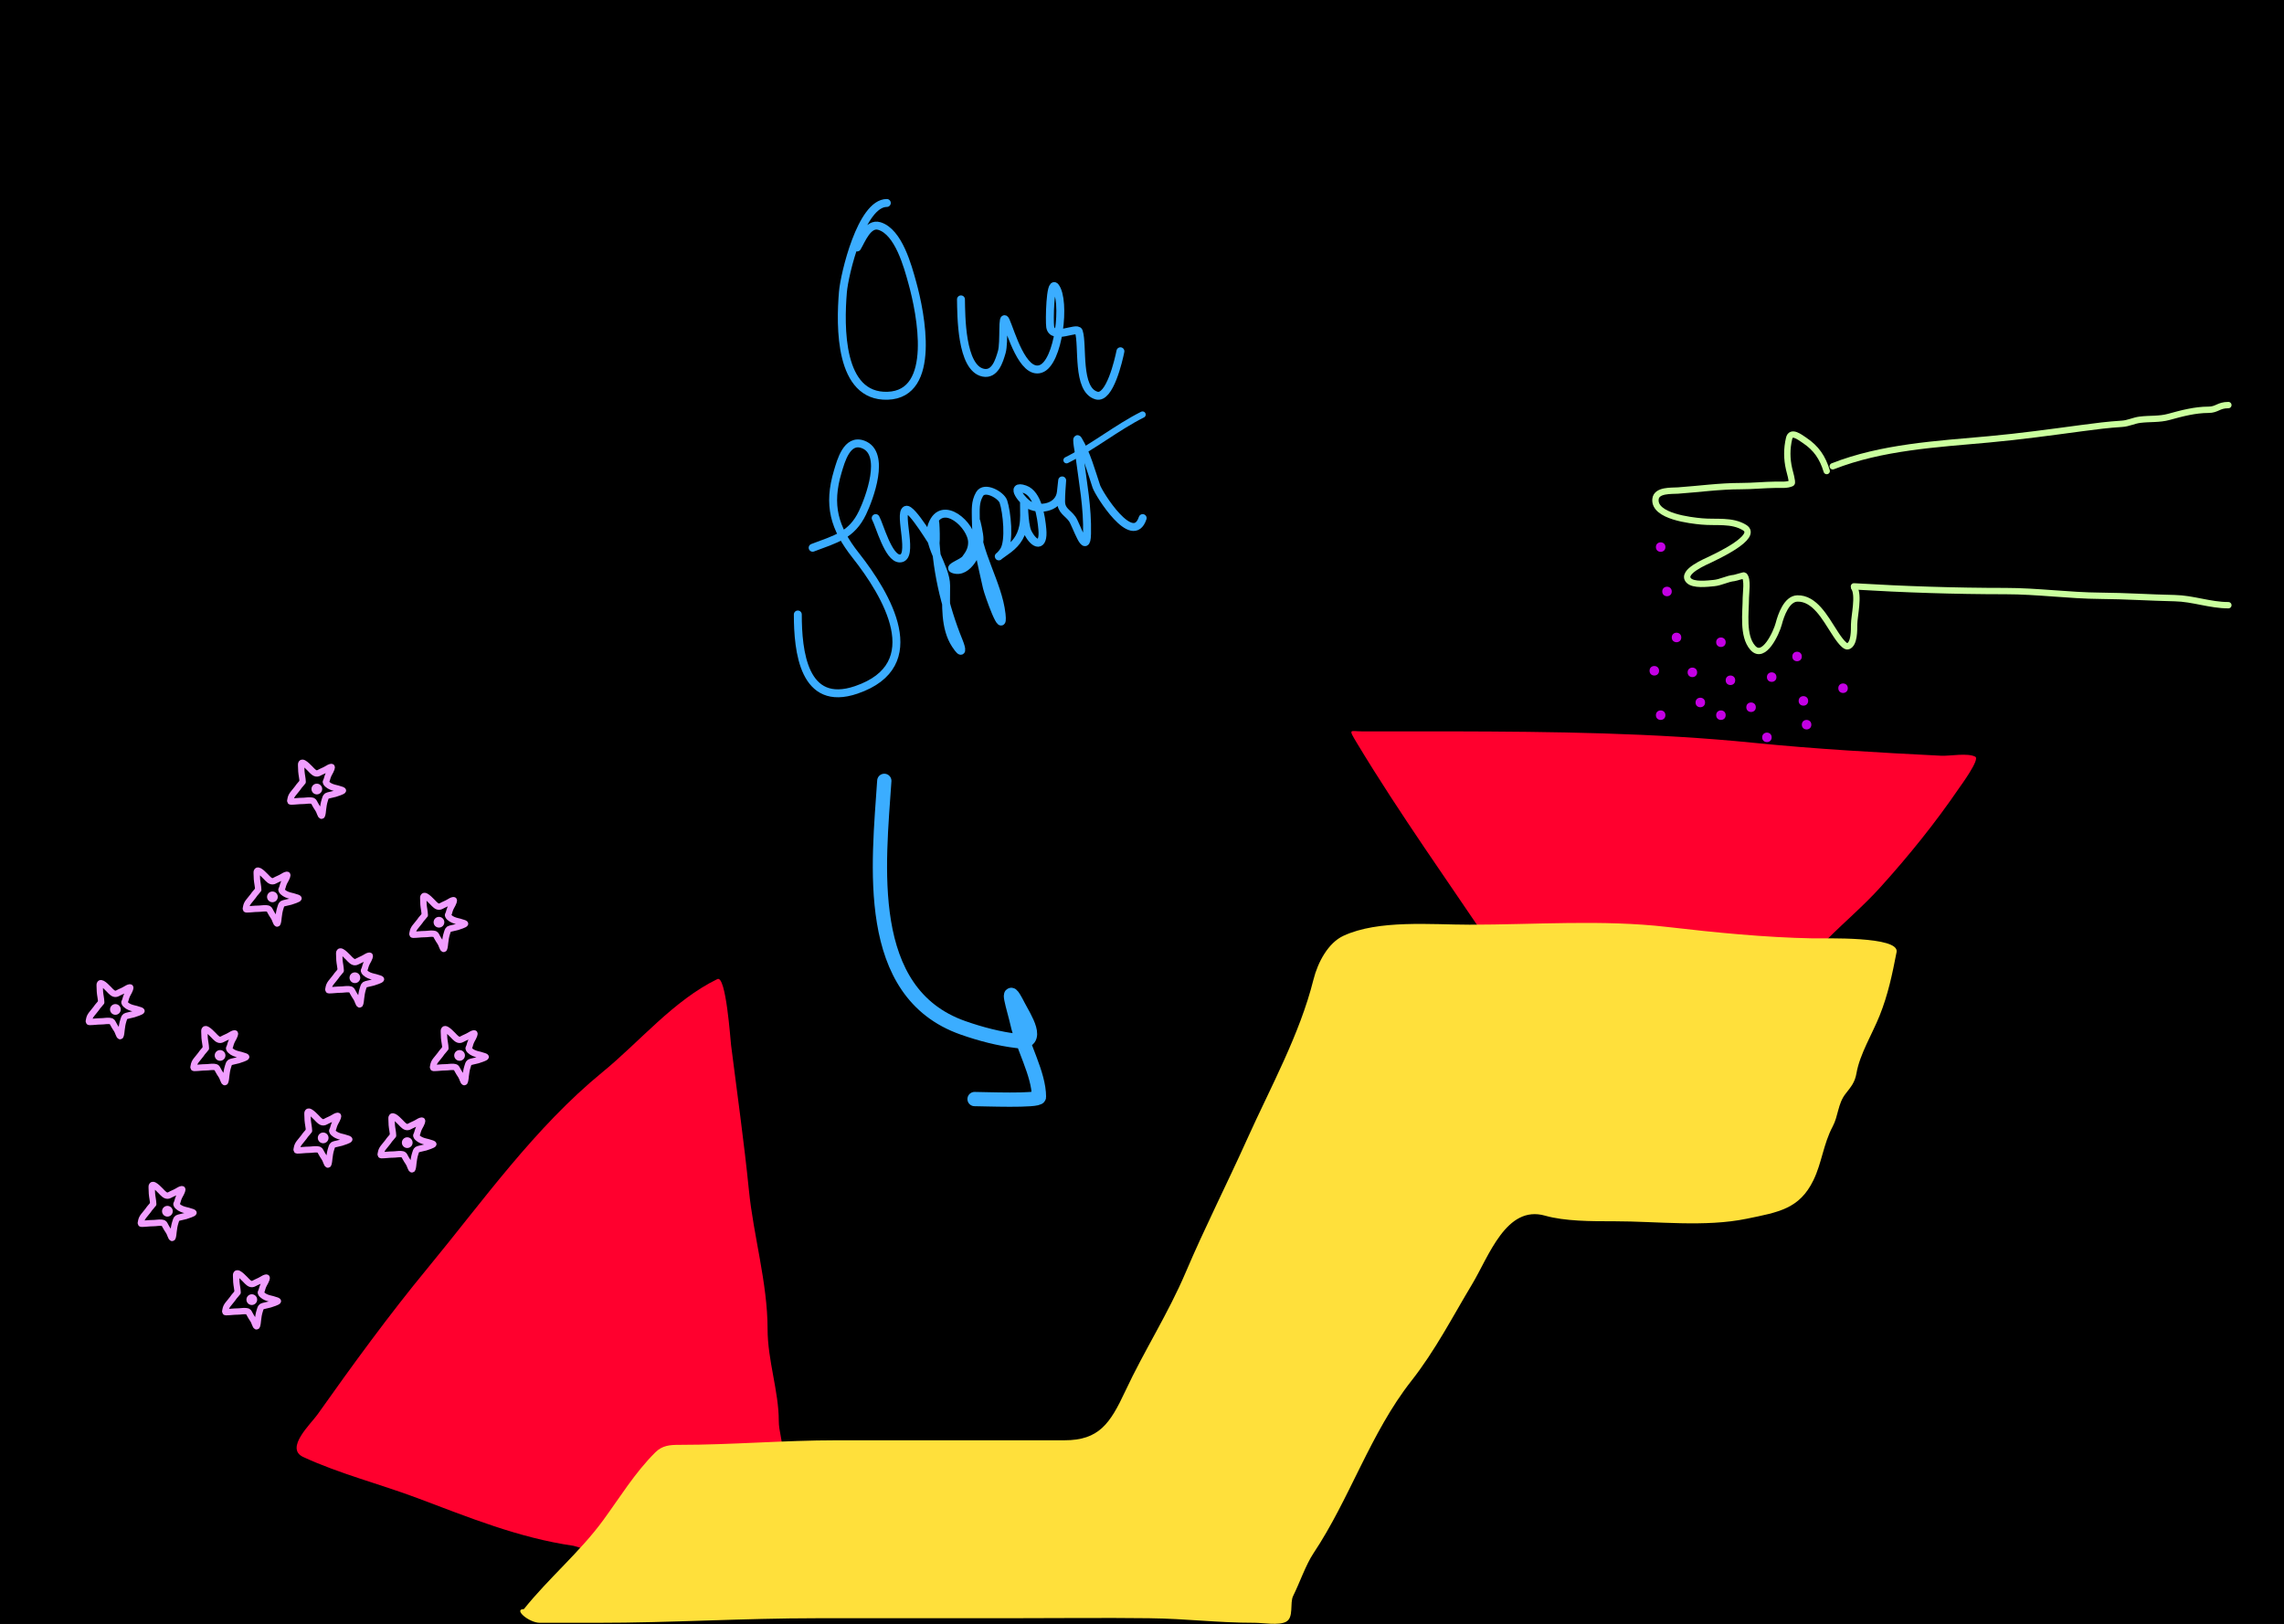 <svg width="1440" height="1024" viewBox="0 0 1440 1024" fill="none" xmlns="http://www.w3.org/2000/svg">
<rect x="0" y="0" width="1440" height="1024" fill="#333333" stroke="none"/>
<g clip-path="url(#clip0)">
<rect width="1440" height="1024" fill="black"/>
<rect width="1440" height="1024" fill="black"/>
<path d="M855.688 468.9C882.594 513.514 913.286 556.308 942.22 599.571L1137.63 605.276C1144.49 605.276 1147.8 596.533 1152.21 592.122C1163.27 581.061 1174.94 571.231 1185.49 559.553C1203.33 539.818 1220.18 518.95 1235.18 496.952C1236.03 495.708 1248.42 478.881 1245.4 477.22C1240.69 474.627 1229.14 476.845 1224.01 476.586C1184.5 474.599 1144.98 472.394 1105.62 468.425C1042.85 462.095 978.931 461.38 915.912 461.213C896.788 461.163 877.664 461.213 858.54 461.213C851.239 461.213 849.711 458.989 855.688 468.9Z" fill="#FF002E"/>
<path d="M263.13 944.717C295.561 956.894 327.03 969.828 361.501 974.803C375.913 978.407 369.421 981.867 384.524 981.867C387.857 981.867 396.969 983.447 399.175 980.69C399.836 979.863 410.958 975.17 412.256 974.934C435.037 970.792 459.179 953.744 477.401 939.484C490.206 929.463 493.36 929.581 493.36 914.891C493.36 908.239 491.005 902.441 491.005 896.054C491.005 877.353 483.941 857.903 483.941 838.104C483.941 809.195 475.051 779.419 472.168 750.591C469.106 719.967 464.752 689.552 460.918 659.022C460.487 655.59 457.73 614.775 452.285 617.424C424.693 630.847 403.394 656.842 379.945 676.028C337.031 711.14 304.632 757.227 269.54 799.776C245.073 829.443 222.305 860.763 200.078 892.13C196.001 897.884 179.378 913.354 191.183 918.816C214.12 929.428 239.484 935.838 263.13 944.717Z" fill="#FF002E"/>
<path d="M380.331 958.626C365.798 978.542 345.866 995.272 330.296 1014.73C323.43 1014.73 333.501 1023.37 340.367 1023.37H376.334C423.885 1023.37 467.556 1020.49 515.5 1020.49H635.5C663.274 1020.49 696.814 1020.14 724.5 1020.49C748.693 1020.79 767.202 1023.37 791.318 1023.37C796.182 1023.37 806.197 1025.17 810.82 1022.73C815.893 1020.04 813.047 1010.92 815.296 1006.42C819.353 998.309 823.241 986.832 828.084 979.567C851.055 945.111 863.973 903.721 889.788 870.865C904.945 851.574 915.701 830.555 928.153 809.801C938.755 792.131 949.669 759.634 974.192 766.64C986.53 770.165 1003.61 770.161 1016.63 770.157L1017.83 770.157C1044.79 770.157 1074.91 773.986 1101.28 768.558C1121.42 764.412 1134.53 762.36 1143.32 744.26C1148.64 733.297 1149.59 721.413 1155.47 710.371C1159.02 703.692 1158.71 696.053 1163.46 689.91C1167.12 685.177 1169.44 682.705 1170.49 676.642C1172.56 664.776 1180.49 651.891 1185.04 640.514C1190.39 627.144 1193.02 614.451 1195.75 600.391C1197.72 590.265 1150.21 591.892 1143 591.759C1112.98 591.203 1081.28 588.059 1051.24 584.565C1010.32 579.807 967.753 583.127 926.555 583.127C902.589 583.127 869.016 579.861 846.947 590.16C837.445 594.595 830.886 606.608 828.084 617.815C819.419 652.476 801.005 685.664 786.362 718.204C773.689 746.367 759.611 774.027 747.518 802.447C736.464 828.424 721.343 851.821 709.472 877.26C699.901 897.768 692.869 908.271 671.107 908.271H527.397C494.294 908.271 461.362 911.149 428.287 911.149C422.364 911.149 417.578 911.468 413.101 915.944C400.174 928.871 390.993 944.015 380.331 958.626Z" fill="#FFE03B"/>
<path d="M1155.5 294.055C1186.36 281.917 1221.12 280.043 1253.9 277.064C1273.63 275.27 1292.95 272.598 1312.55 269.97C1321.21 268.807 1329.19 267.796 1337.95 267.248C1341.88 267.002 1345.29 265.176 1349.17 264.691C1355.35 263.918 1361.39 264.567 1367.48 262.876C1375.49 260.653 1384.01 258.422 1392.31 258.422C1397.91 258.422 1398.58 255.453 1404.93 255.453" stroke="#CAFF9E" stroke-width="4" stroke-linecap="round" stroke-linejoin="round"/>
<path d="M1168.86 369.776C1200.66 371.689 1232.52 372.746 1264.37 372.746C1284.53 372.746 1304.33 375.582 1324.42 375.715C1340.03 375.819 1355.52 376.885 1371.11 377.2C1382.64 377.433 1393.34 381.654 1404.93 381.654" stroke="#CAFF9E" stroke-width="4" stroke-linecap="round" stroke-linejoin="round"/>
<path d="M1151.69 297.051C1149.11 288.583 1145.15 282.641 1137.68 277.658C1134.91 275.814 1129.2 271.25 1127.98 276.458C1126.45 283.014 1126.48 289.313 1127.98 295.803C1128.24 296.924 1130.4 304.362 1129.56 304.731C1126.54 306.077 1123.07 305.653 1119.72 305.691C1112.32 305.776 1104.98 306.556 1097.55 306.556C1084.21 306.556 1071.18 308.406 1057.9 309.34C1053.85 309.624 1044.3 308.848 1043.74 314.812C1042.7 325.675 1065.97 328.189 1072.87 328.829C1082.08 329.683 1091.89 327.807 1099.85 332.669C1109.37 338.489 1081.23 351.342 1078.25 352.83C1075.99 353.958 1059.75 360.574 1064.62 365.983C1067.56 369.258 1076.74 368.049 1080.46 367.711C1085 367.298 1088.98 364.908 1093.32 364.495C1094.04 364.427 1099.45 362.7 1099.66 362.911C1102.12 365.372 1100.71 373.906 1100.71 376.927C1100.71 386.207 1098.43 400.917 1105.03 408.465C1112.1 416.54 1120.1 398.64 1121.45 393.392C1122.84 388.016 1126.41 377.6 1133.16 377.407C1144.1 377.095 1150.81 389.871 1156.21 398.145C1157.22 399.698 1162.55 408.491 1165.13 407.553C1169.23 406.065 1168.94 397.065 1168.97 393.824C1169.04 388.338 1172.22 375.361 1168.97 370.5" stroke="#CAFF9E" stroke-width="4" stroke-linecap="round" stroke-linejoin="round"/>
<circle cx="1047" cy="345" r="3" fill="#C400E4"/>
<circle cx="1051" cy="373" r="3" fill="#C400E4"/>
<circle cx="1057" cy="402" r="3" fill="#C400E4"/>
<circle cx="1067" cy="424" r="3" fill="#C400E4"/>
<circle cx="1091" cy="429" r="3" fill="#C400E4"/>
<circle cx="1043" cy="423" r="3" fill="#C400E4"/>
<circle cx="1047" cy="451" r="3" fill="#C400E4"/>
<circle cx="1072" cy="443" r="3" fill="#C400E4"/>
<circle cx="1117" cy="427" r="3" fill="#C400E4"/>
<circle cx="1114" cy="465" r="3" fill="#C400E4"/>
<circle cx="1139" cy="457" r="3" fill="#C400E4"/>
<circle cx="1085" cy="405" r="3" fill="#C400E4"/>
<circle cx="1085" cy="451" r="3" fill="#C400E4"/>
<circle cx="1104" cy="446" r="3" fill="#C400E4"/>
<circle cx="1133" cy="414" r="3" fill="#C400E4"/>
<circle cx="1137" cy="442" r="3" fill="#C400E4"/>
<circle cx="1162" cy="434" r="3" fill="#C400E4"/>
<circle cx="105.545" cy="763.831" r="3.383" fill="#F19EFF"/>
<path d="M95.793 752.687C95.961 754.907 96.548 757.08 96.604 759.316C96.253 759.433 96.118 759.827 95.922 760.135C95.492 760.81 94.759 761.332 94.314 762.016C93.176 763.763 91.706 765.293 90.461 766.953C89.633 768.057 89.196 768.983 88.967 770.359C88.886 770.843 88.509 771.739 89.202 771.739C91.65 771.739 94.047 771.329 96.49 771.329C98.202 771.329 99.958 770.933 101.655 771.064C102.105 771.099 103.126 771.222 103.43 771.633C104.125 772.571 104.488 773.682 105.159 774.636C106.106 775.982 107.038 777.446 107.518 779.035C107.566 779.194 108.449 781.482 108.815 780.385C109.179 779.293 109.29 777.902 109.406 776.76C109.604 774.824 109.957 772.665 110.559 770.814C110.786 770.116 111.113 768.682 111.773 768.258C112.273 767.936 112.968 767.819 113.532 767.674C114.734 767.365 115.944 767.105 117.15 766.817C117.632 766.702 122.449 765.095 121.966 764.716C121.466 764.323 120.567 764.169 119.979 763.957C119.086 763.636 118.196 763.407 117.271 763.199C115.543 762.811 113.495 762.104 112.197 760.848C111.775 760.439 110.962 759.641 111.348 759.013C111.788 758.297 111.999 757.246 112.243 756.449C112.679 755.021 113.434 753.703 114.154 752.407C114.325 752.1 115.385 749.846 114.731 749.896C113.832 749.965 112.59 750.712 111.833 751.186C110.338 752.12 108.601 752.688 107.063 753.567C105.194 754.635 103.895 753.607 102.505 752.247C101.535 751.299 97.059 746.162 95.922 747.462C95.556 747.88 95.649 748.521 95.649 749.032C95.649 750.254 95.7 751.468 95.793 752.687Z" stroke="#F19EFF" stroke-width="4" stroke-linecap="round" stroke-linejoin="round"/>
<circle cx="203.753" cy="717.578" r="3.383" fill="#F19EFF"/>
<path d="M194.001 706.435C194.169 708.655 194.756 710.828 194.812 713.064C194.461 713.181 194.326 713.575 194.13 713.883C193.7 714.558 192.967 715.08 192.522 715.764C191.384 717.511 189.914 719.041 188.669 720.701C187.841 721.805 187.404 722.73 187.175 724.106C187.094 724.591 186.717 725.487 187.41 725.487C189.858 725.487 192.255 725.077 194.699 725.077C196.41 725.077 198.166 724.681 199.863 724.812C200.313 724.846 201.334 724.97 201.638 725.381C202.333 726.318 202.696 727.43 203.367 728.384C204.314 729.73 205.246 731.194 205.726 732.783C205.774 732.942 206.657 735.229 207.023 734.133C207.387 733.041 207.498 731.65 207.614 730.507C207.812 728.572 208.165 726.413 208.767 724.561C208.994 723.864 209.321 722.43 209.981 722.006C210.481 721.684 211.176 721.566 211.74 721.422C212.942 721.113 214.152 720.853 215.358 720.565C215.84 720.45 220.657 718.843 220.174 718.464C219.674 718.07 218.775 717.917 218.187 717.705C217.294 717.384 216.404 717.154 215.479 716.947C213.751 716.559 211.703 715.852 210.405 714.596C209.983 714.187 209.17 713.388 209.556 712.76C209.996 712.045 210.207 710.994 210.451 710.197C210.887 708.769 211.642 707.451 212.362 706.154C212.533 705.847 213.593 703.594 212.939 703.644C212.04 703.713 210.798 704.46 210.041 704.933C208.546 705.868 206.809 706.436 205.271 707.315C203.402 708.383 202.103 707.355 200.713 705.995C199.743 705.047 195.267 699.909 194.13 701.21C193.764 701.628 193.857 702.269 193.857 702.779C193.857 704.002 193.908 705.216 194.001 706.435Z" stroke="#F19EFF" stroke-width="4" stroke-linecap="round" stroke-linejoin="round"/>
<circle cx="256.753" cy="720.578" r="3.383" fill="#F19EFF"/>
<path d="M247.001 709.435C247.169 711.655 247.756 713.828 247.812 716.064C247.461 716.181 247.326 716.575 247.13 716.883C246.7 717.558 245.967 718.08 245.522 718.764C244.384 720.511 242.914 722.041 241.669 723.701C240.841 724.805 240.404 725.73 240.175 727.106C240.094 727.591 239.717 728.487 240.41 728.487C242.858 728.487 245.255 728.077 247.699 728.077C249.41 728.077 251.166 727.681 252.863 727.812C253.313 727.846 254.334 727.97 254.638 728.381C255.333 729.318 255.696 730.43 256.367 731.384C257.314 732.73 258.246 734.194 258.726 735.783C258.774 735.942 259.657 738.229 260.023 737.133C260.387 736.041 260.498 734.65 260.614 733.507C260.812 731.572 261.165 729.413 261.767 727.561C261.994 726.864 262.321 725.43 262.981 725.006C263.481 724.684 264.176 724.566 264.74 724.422C265.942 724.113 267.152 723.853 268.358 723.565C268.84 723.45 273.657 721.843 273.174 721.464C272.674 721.07 271.775 720.917 271.187 720.705C270.294 720.384 269.404 720.154 268.479 719.947C266.751 719.559 264.703 718.852 263.405 717.596C262.983 717.187 262.17 716.388 262.556 715.76C262.996 715.045 263.207 713.994 263.451 713.197C263.887 711.769 264.642 710.451 265.362 709.154C265.533 708.847 266.593 706.594 265.939 706.644C265.04 706.713 263.798 707.46 263.041 707.933C261.546 708.868 259.809 709.436 258.271 710.315C256.402 711.383 255.103 710.355 253.713 708.995C252.743 708.047 248.267 702.909 247.13 704.21C246.764 704.628 246.857 705.269 246.857 705.779C246.857 707.002 246.908 708.216 247.001 709.435Z" stroke="#F19EFF" stroke-width="4" stroke-linecap="round" stroke-linejoin="round"/>
<circle cx="276.753" cy="581.578" r="3.383" fill="#F19EFF"/>
<path d="M267.001 570.435C267.169 572.655 267.756 574.828 267.812 577.064C267.461 577.181 267.326 577.575 267.13 577.883C266.7 578.558 265.967 579.08 265.522 579.764C264.384 581.511 262.914 583.041 261.669 584.701C260.841 585.805 260.404 586.73 260.175 588.106C260.094 588.591 259.717 589.487 260.41 589.487C262.858 589.487 265.255 589.077 267.699 589.077C269.41 589.077 271.166 588.681 272.863 588.812C273.313 588.846 274.334 588.97 274.638 589.381C275.333 590.318 275.696 591.43 276.367 592.384C277.314 593.73 278.246 595.194 278.726 596.783C278.774 596.942 279.657 599.229 280.023 598.133C280.387 597.041 280.498 595.65 280.614 594.507C280.812 592.572 281.165 590.413 281.767 588.561C281.994 587.864 282.321 586.43 282.981 586.006C283.481 585.684 284.176 585.566 284.74 585.422C285.942 585.113 287.152 584.853 288.358 584.565C288.84 584.45 293.657 582.843 293.174 582.464C292.674 582.07 291.775 581.917 291.187 581.705C290.294 581.384 289.404 581.154 288.479 580.947C286.751 580.559 284.703 579.852 283.405 578.596C282.983 578.187 282.17 577.388 282.556 576.76C282.996 576.045 283.207 574.994 283.451 574.197C283.887 572.769 284.642 571.451 285.362 570.154C285.533 569.847 286.593 567.594 285.939 567.644C285.04 567.713 283.798 568.46 283.041 568.933C281.546 569.868 279.809 570.436 278.271 571.315C276.402 572.383 275.103 571.355 273.713 569.995C272.743 569.047 268.267 563.909 267.13 565.21C266.764 565.628 266.857 566.269 266.857 566.779C266.857 568.002 266.908 569.216 267.001 570.435Z" stroke="#F19EFF" stroke-width="4" stroke-linecap="round" stroke-linejoin="round"/>
<circle cx="199.753" cy="497.578" r="3.383" fill="#F19EFF"/>
<path d="M190.001 486.435C190.169 488.655 190.756 490.828 190.812 493.064C190.461 493.181 190.326 493.575 190.13 493.883C189.7 494.558 188.967 495.08 188.522 495.764C187.384 497.511 185.914 499.041 184.669 500.701C183.841 501.805 183.404 502.73 183.175 504.106C183.094 504.591 182.717 505.487 183.41 505.487C185.858 505.487 188.255 505.077 190.699 505.077C192.41 505.077 194.166 504.681 195.863 504.812C196.313 504.846 197.334 504.97 197.638 505.381C198.333 506.318 198.696 507.43 199.367 508.384C200.314 509.73 201.246 511.194 201.726 512.783C201.774 512.942 202.657 515.229 203.023 514.133C203.387 513.041 203.498 511.65 203.614 510.507C203.812 508.572 204.165 506.413 204.767 504.561C204.994 503.864 205.321 502.43 205.981 502.006C206.481 501.684 207.176 501.566 207.74 501.422C208.942 501.113 210.152 500.853 211.358 500.565C211.84 500.45 216.657 498.843 216.174 498.464C215.674 498.07 214.775 497.917 214.187 497.705C213.294 497.384 212.404 497.154 211.479 496.947C209.751 496.559 207.703 495.852 206.405 494.596C205.983 494.187 205.17 493.388 205.556 492.76C205.996 492.045 206.207 490.994 206.451 490.197C206.887 488.769 207.642 487.451 208.362 486.154C208.533 485.847 209.593 483.594 208.939 483.644C208.04 483.713 206.798 484.46 206.041 484.933C204.546 485.868 202.809 486.436 201.271 487.315C199.402 488.383 198.103 487.355 196.713 485.995C195.743 485.047 191.267 479.909 190.13 481.21C189.764 481.628 189.857 482.269 189.857 482.779C189.857 484.002 189.908 485.216 190.001 486.435Z" stroke="#F19EFF" stroke-width="4" stroke-linecap="round" stroke-linejoin="round"/>
<circle cx="223.753" cy="616.578" r="3.383" fill="#F19EFF"/>
<path d="M214.001 605.435C214.169 607.655 214.756 609.828 214.812 612.064C214.461 612.181 214.326 612.575 214.13 612.883C213.7 613.558 212.967 614.08 212.522 614.764C211.384 616.511 209.914 618.041 208.669 619.701C207.841 620.805 207.404 621.73 207.175 623.106C207.094 623.591 206.717 624.487 207.41 624.487C209.858 624.487 212.255 624.077 214.699 624.077C216.41 624.077 218.166 623.681 219.863 623.812C220.313 623.846 221.334 623.97 221.638 624.381C222.333 625.318 222.696 626.43 223.367 627.384C224.314 628.73 225.246 630.194 225.726 631.783C225.774 631.942 226.657 634.229 227.023 633.133C227.387 632.041 227.498 630.65 227.614 629.507C227.812 627.572 228.165 625.413 228.767 623.561C228.994 622.864 229.321 621.43 229.981 621.006C230.481 620.684 231.176 620.566 231.74 620.422C232.942 620.113 234.152 619.853 235.358 619.565C235.84 619.45 240.657 617.843 240.174 617.464C239.674 617.07 238.775 616.917 238.187 616.705C237.294 616.384 236.404 616.154 235.479 615.947C233.751 615.559 231.703 614.852 230.405 613.596C229.983 613.187 229.17 612.388 229.556 611.76C229.996 611.045 230.207 609.994 230.451 609.197C230.887 607.769 231.642 606.451 232.362 605.154C232.533 604.847 233.593 602.594 232.939 602.644C232.04 602.713 230.798 603.46 230.041 603.933C228.546 604.868 226.809 605.436 225.271 606.315C223.402 607.383 222.103 606.355 220.713 604.995C219.743 604.047 215.267 598.909 214.13 600.21C213.764 600.628 213.857 601.269 213.857 601.779C213.857 603.002 213.908 604.216 214.001 605.435Z" stroke="#F19EFF" stroke-width="4" stroke-linecap="round" stroke-linejoin="round"/>
<circle cx="171.753" cy="565.578" r="3.383" fill="#F19EFF"/>
<path d="M162.001 554.435C162.169 556.655 162.756 558.828 162.812 561.064C162.461 561.181 162.326 561.575 162.13 561.883C161.7 562.558 160.967 563.08 160.522 563.764C159.384 565.511 157.914 567.041 156.669 568.701C155.841 569.805 155.404 570.73 155.175 572.106C155.094 572.591 154.717 573.487 155.41 573.487C157.858 573.487 160.255 573.077 162.699 573.077C164.41 573.077 166.166 572.681 167.863 572.812C168.313 572.846 169.334 572.97 169.638 573.381C170.333 574.318 170.696 575.43 171.367 576.384C172.314 577.73 173.246 579.194 173.726 580.783C173.774 580.942 174.657 583.229 175.023 582.133C175.387 581.041 175.498 579.65 175.614 578.507C175.812 576.572 176.165 574.413 176.767 572.561C176.994 571.864 177.321 570.43 177.981 570.006C178.481 569.684 179.176 569.566 179.74 569.422C180.942 569.113 182.152 568.853 183.358 568.565C183.84 568.45 188.657 566.843 188.174 566.464C187.674 566.07 186.775 565.917 186.187 565.705C185.294 565.384 184.404 565.154 183.479 564.947C181.751 564.559 179.703 563.852 178.405 562.596C177.983 562.187 177.17 561.388 177.556 560.76C177.996 560.045 178.207 558.994 178.451 558.197C178.887 556.769 179.642 555.451 180.362 554.154C180.533 553.847 181.593 551.594 180.939 551.644C180.04 551.713 178.798 552.46 178.041 552.933C176.546 553.868 174.809 554.436 173.271 555.315C171.402 556.383 170.103 555.355 168.713 553.995C167.743 553.047 163.267 547.909 162.13 549.21C161.764 549.628 161.857 550.269 161.857 550.779C161.857 552.002 161.908 553.216 162.001 554.435Z" stroke="#F19EFF" stroke-width="4" stroke-linecap="round" stroke-linejoin="round"/>
<circle cx="72.753" cy="636.578" r="3.383" fill="#F19EFF"/>
<path d="M63.001 625.435C63.169 627.655 63.756 629.828 63.812 632.064C63.461 632.181 63.326 632.575 63.13 632.883C62.7 633.558 61.967 634.08 61.522 634.764C60.384 636.511 58.914 638.041 57.669 639.701C56.841 640.805 56.404 641.73 56.175 643.106C56.094 643.591 55.717 644.487 56.41 644.487C58.858 644.487 61.255 644.077 63.699 644.077C65.41 644.077 67.166 643.681 68.863 643.812C69.313 643.846 70.334 643.97 70.638 644.381C71.333 645.318 71.696 646.43 72.367 647.384C73.314 648.73 74.246 650.194 74.726 651.783C74.774 651.942 75.657 654.229 76.023 653.133C76.387 652.041 76.498 650.65 76.615 649.507C76.812 647.572 77.165 645.413 77.767 643.561C77.994 642.864 78.321 641.43 78.981 641.006C79.481 640.684 80.176 640.566 80.74 640.422C81.942 640.113 83.152 639.853 84.358 639.565C84.84 639.45 89.657 637.843 89.174 637.464C88.674 637.07 87.775 636.917 87.187 636.705C86.294 636.384 85.404 636.154 84.479 635.947C82.751 635.559 80.703 634.852 79.406 633.596C78.983 633.187 78.169 632.388 78.556 631.76C78.996 631.045 79.207 629.994 79.451 629.197C79.887 627.769 80.642 626.451 81.362 625.154C81.533 624.847 82.593 622.594 81.939 622.644C81.04 622.713 79.798 623.46 79.041 623.933C77.546 624.868 75.808 625.436 74.271 626.315C72.402 627.383 71.103 626.355 69.713 624.995C68.743 624.047 64.267 618.909 63.13 620.21C62.764 620.628 62.857 621.269 62.857 621.779C62.857 623.002 62.908 624.216 63.001 625.435Z" stroke="#F19EFF" stroke-width="4" stroke-linecap="round" stroke-linejoin="round"/>
<circle cx="138.753" cy="665.578" r="3.383" fill="#F19EFF"/>
<path d="M129.001 654.435C129.169 656.655 129.756 658.828 129.812 661.064C129.461 661.181 129.326 661.575 129.13 661.883C128.7 662.558 127.967 663.08 127.522 663.764C126.384 665.511 124.914 667.041 123.669 668.701C122.841 669.805 122.404 670.73 122.175 672.106C122.094 672.591 121.717 673.487 122.41 673.487C124.858 673.487 127.255 673.077 129.699 673.077C131.41 673.077 133.166 672.681 134.863 672.812C135.313 672.846 136.334 672.97 136.638 673.381C137.333 674.318 137.696 675.43 138.367 676.384C139.314 677.73 140.246 679.194 140.726 680.783C140.774 680.942 141.657 683.229 142.023 682.133C142.387 681.041 142.498 679.65 142.614 678.507C142.812 676.572 143.165 674.413 143.767 672.561C143.994 671.864 144.321 670.43 144.981 670.006C145.481 669.684 146.176 669.566 146.74 669.422C147.942 669.113 149.152 668.853 150.358 668.565C150.84 668.45 155.657 666.843 155.174 666.464C154.674 666.07 153.775 665.917 153.187 665.705C152.294 665.384 151.404 665.154 150.479 664.947C148.751 664.559 146.703 663.852 145.405 662.596C144.983 662.187 144.17 661.388 144.556 660.76C144.996 660.045 145.207 658.994 145.451 658.197C145.887 656.769 146.642 655.451 147.362 654.154C147.533 653.847 148.593 651.594 147.939 651.644C147.04 651.713 145.798 652.46 145.041 652.933C143.546 653.868 141.809 654.436 140.271 655.315C138.402 656.383 137.103 655.355 135.713 653.995C134.743 653.047 130.267 647.909 129.13 649.21C128.764 649.628 128.857 650.269 128.857 650.779C128.857 652.002 128.908 653.216 129.001 654.435Z" stroke="#F19EFF" stroke-width="4" stroke-linecap="round" stroke-linejoin="round"/>
<circle cx="289.753" cy="665.578" r="3.383" fill="#F19EFF"/>
<path d="M280.001 654.435C280.169 656.655 280.756 658.828 280.812 661.064C280.461 661.181 280.326 661.575 280.13 661.883C279.7 662.558 278.967 663.08 278.522 663.764C277.384 665.511 275.914 667.041 274.669 668.701C273.841 669.805 273.404 670.73 273.175 672.106C273.094 672.591 272.717 673.487 273.41 673.487C275.858 673.487 278.255 673.077 280.699 673.077C282.41 673.077 284.166 672.681 285.863 672.812C286.313 672.846 287.334 672.97 287.638 673.381C288.333 674.318 288.696 675.43 289.367 676.384C290.314 677.73 291.246 679.194 291.726 680.783C291.774 680.942 292.657 683.229 293.023 682.133C293.387 681.041 293.498 679.65 293.614 678.507C293.812 676.572 294.165 674.413 294.767 672.561C294.994 671.864 295.321 670.43 295.981 670.006C296.481 669.684 297.176 669.566 297.74 669.422C298.942 669.113 300.152 668.853 301.358 668.565C301.84 668.45 306.657 666.843 306.174 666.464C305.674 666.07 304.775 665.917 304.187 665.705C303.294 665.384 302.404 665.154 301.479 664.947C299.751 664.559 297.703 663.852 296.405 662.596C295.983 662.187 295.17 661.388 295.556 660.76C295.996 660.045 296.207 658.994 296.451 658.197C296.887 656.769 297.642 655.451 298.362 654.154C298.533 653.847 299.593 651.594 298.939 651.644C298.04 651.713 296.798 652.46 296.041 652.933C294.546 653.868 292.809 654.436 291.271 655.315C289.402 656.383 288.103 655.355 286.713 653.995C285.743 653.047 281.267 647.909 280.13 649.21C279.764 649.628 279.857 650.269 279.857 650.779C279.857 652.002 279.908 653.216 280.001 654.435Z" stroke="#F19EFF" stroke-width="4" stroke-linecap="round" stroke-linejoin="round"/>
<circle cx="158.753" cy="819.578" r="3.383" fill="#F19EFF"/>
<path d="M149.001 808.435C149.169 810.655 149.756 812.828 149.812 815.064C149.461 815.181 149.326 815.575 149.13 815.883C148.7 816.558 147.967 817.08 147.522 817.764C146.384 819.511 144.914 821.041 143.669 822.701C142.841 823.805 142.404 824.73 142.175 826.106C142.094 826.591 141.717 827.487 142.41 827.487C144.858 827.487 147.255 827.077 149.699 827.077C151.41 827.077 153.166 826.681 154.863 826.812C155.313 826.846 156.334 826.97 156.638 827.381C157.333 828.318 157.696 829.43 158.367 830.384C159.314 831.73 160.246 833.194 160.726 834.783C160.774 834.942 161.657 837.229 162.023 836.133C162.387 835.041 162.498 833.65 162.614 832.507C162.812 830.572 163.165 828.413 163.767 826.561C163.994 825.864 164.321 824.43 164.981 824.006C165.481 823.684 166.176 823.566 166.74 823.422C167.942 823.113 169.152 822.853 170.358 822.565C170.84 822.45 175.657 820.843 175.174 820.464C174.674 820.07 173.775 819.917 173.187 819.705C172.294 819.384 171.404 819.154 170.479 818.947C168.751 818.559 166.703 817.852 165.405 816.596C164.983 816.187 164.17 815.388 164.556 814.76C164.996 814.045 165.207 812.994 165.451 812.197C165.887 810.769 166.642 809.451 167.362 808.154C167.533 807.847 168.593 805.594 167.939 805.644C167.04 805.713 165.798 806.46 165.041 806.933C163.546 807.868 161.809 808.436 160.271 809.315C158.402 810.383 157.103 809.355 155.713 807.995C154.743 807.047 150.267 801.909 149.13 803.21C148.764 803.628 148.857 804.269 148.857 804.779C148.857 806.002 148.908 807.216 149.001 808.435Z" stroke="#F19EFF" stroke-width="4" stroke-linecap="round" stroke-linejoin="round"/>
<path d="M540.406 156.055C543.161 151.538 547.203 140.338 554.434 142.547C566.6 146.264 572.362 168.094 575.215 178.394C580.493 197.455 590.859 248.546 559.629 249.57C528.958 250.576 529.636 205.81 531.444 184.109C532.356 173.169 542.976 128 559.109 128" stroke="#3BADFF" stroke-width="5" stroke-linecap="round" stroke-linejoin="round"/>
<path d="M605.867 188.785C606.049 198.435 605.807 232.123 619.895 235.023C627.339 236.556 630.015 227.44 631.584 222.035C633.423 215.702 631.503 196.397 634.182 202.423C637.33 209.507 644.701 236.237 656.002 232.685C667.617 229.035 672.071 189.499 665.353 180.862C662.018 176.574 661.555 202.477 662.106 206.059C663.457 214.838 679.064 205.759 680.16 209.047C683.027 217.646 678.581 245.797 691.33 249.44C699.63 251.812 705.304 226.975 706.396 221.515" stroke="#3BADFF" stroke-width="5" stroke-linecap="round" stroke-linejoin="round"/>
<path d="M512.352 345.423C526.892 339.916 536.936 337.625 543.783 323.343C547.985 314.579 559.023 285.669 544.043 280.222C533.937 276.548 530.198 290.673 528.197 297.367C521.877 318.515 525.847 332.917 539.497 350.229C558.992 374.955 585.727 419.375 539.887 435.042C506.577 446.427 503 410.533 503 387.505" stroke="#3BADFF" stroke-width="5" stroke-linecap="round" stroke-linejoin="round"/>
<path d="M552.096 326.72C554.472 330.879 560.058 352.177 567.292 352.177C576.576 352.177 566.321 323.959 571.188 321.525C574.761 319.739 589.221 344.665 589.502 344.384C590.776 343.11 589.299 319.241 589.502 333.474C589.848 357.708 595.431 382.092 604.568 404.52C606.534 409.345 607.273 413.967 602.36 406.468C595.449 395.92 596.516 381.374 596.516 369.322C596.516 356.867 583.174 342.602 587.684 330.877C594.086 314.231 612.881 331.293 612.881 342.047C612.881 346.25 611.251 349.133 608.724 352.437C606.67 355.123 597.765 357.744 600.932 358.931C610.314 362.45 617.304 347.057 617.557 340.228C617.678 336.95 615.478 328.157 615.478 328.539C615.478 347.905 629.291 367.782 631.454 387.246C633.222 403.163 623.036 374.237 622.232 370.621C619.139 356.702 615.219 341.578 615.219 327.24C615.219 321.489 614.649 316.742 617.557 311.654C620.71 306.135 631.264 312.254 632.623 316.33C634.763 322.751 636.778 341.056 632.883 347.242C630.344 351.274 626.663 352.751 633.922 347.761C639.964 343.607 643.628 339.231 645.092 331.916C645.981 327.471 645.611 322.782 645.611 318.278C645.611 312.424 645.331 330.447 647.949 335.682C652.172 344.127 658.241 345.505 657.171 333.734C656.476 326.087 654.379 311.392 646.131 308.537C635.942 305.01 644.957 316.641 649.248 318.668C656.822 322.244 667.837 319.565 668.86 310.355C670.632 294.412 668.99 307.871 668.99 316.07C668.99 322.134 673.034 323.115 676.004 327.24C678.598 330.843 685.017 351.468 685.355 336.591C685.733 319.976 682.791 304.769 680.679 288.405C680.506 287.06 677.988 274.394 679.77 277.365C685.014 286.104 687.993 297.098 691.2 306.718C692.777 311.449 714.153 345.533 720.423 326.72" stroke="#3BADFF" stroke-width="5" stroke-linecap="round" stroke-linejoin="round"/>
<path d="M672.44 290.198C689.098 281.869 704.411 269.422 720.349 261.453" stroke="#3BADFF" stroke-width="4" stroke-linecap="round" stroke-linejoin="round"/>
<path d="M557.528 492.418C554.077 544.613 543.929 625.932 607.114 648.164C618.147 652.046 629.74 655.086 641.391 656.484C657.097 658.369 645.47 641.215 642.057 634.52C632.867 616.495 639.698 637.417 641.391 645.169C644.527 659.528 655.035 677.214 655.035 691.76C655.035 694.512 619.575 693.091 614.435 693.091" stroke="#3BADFF" stroke-width="9" stroke-linecap="round" stroke-linejoin="round"/>
</g>
<defs>
<clipPath id="clip0">
<rect width="1440" height="1024" fill="white"/>
</clipPath>
</defs>
</svg>
